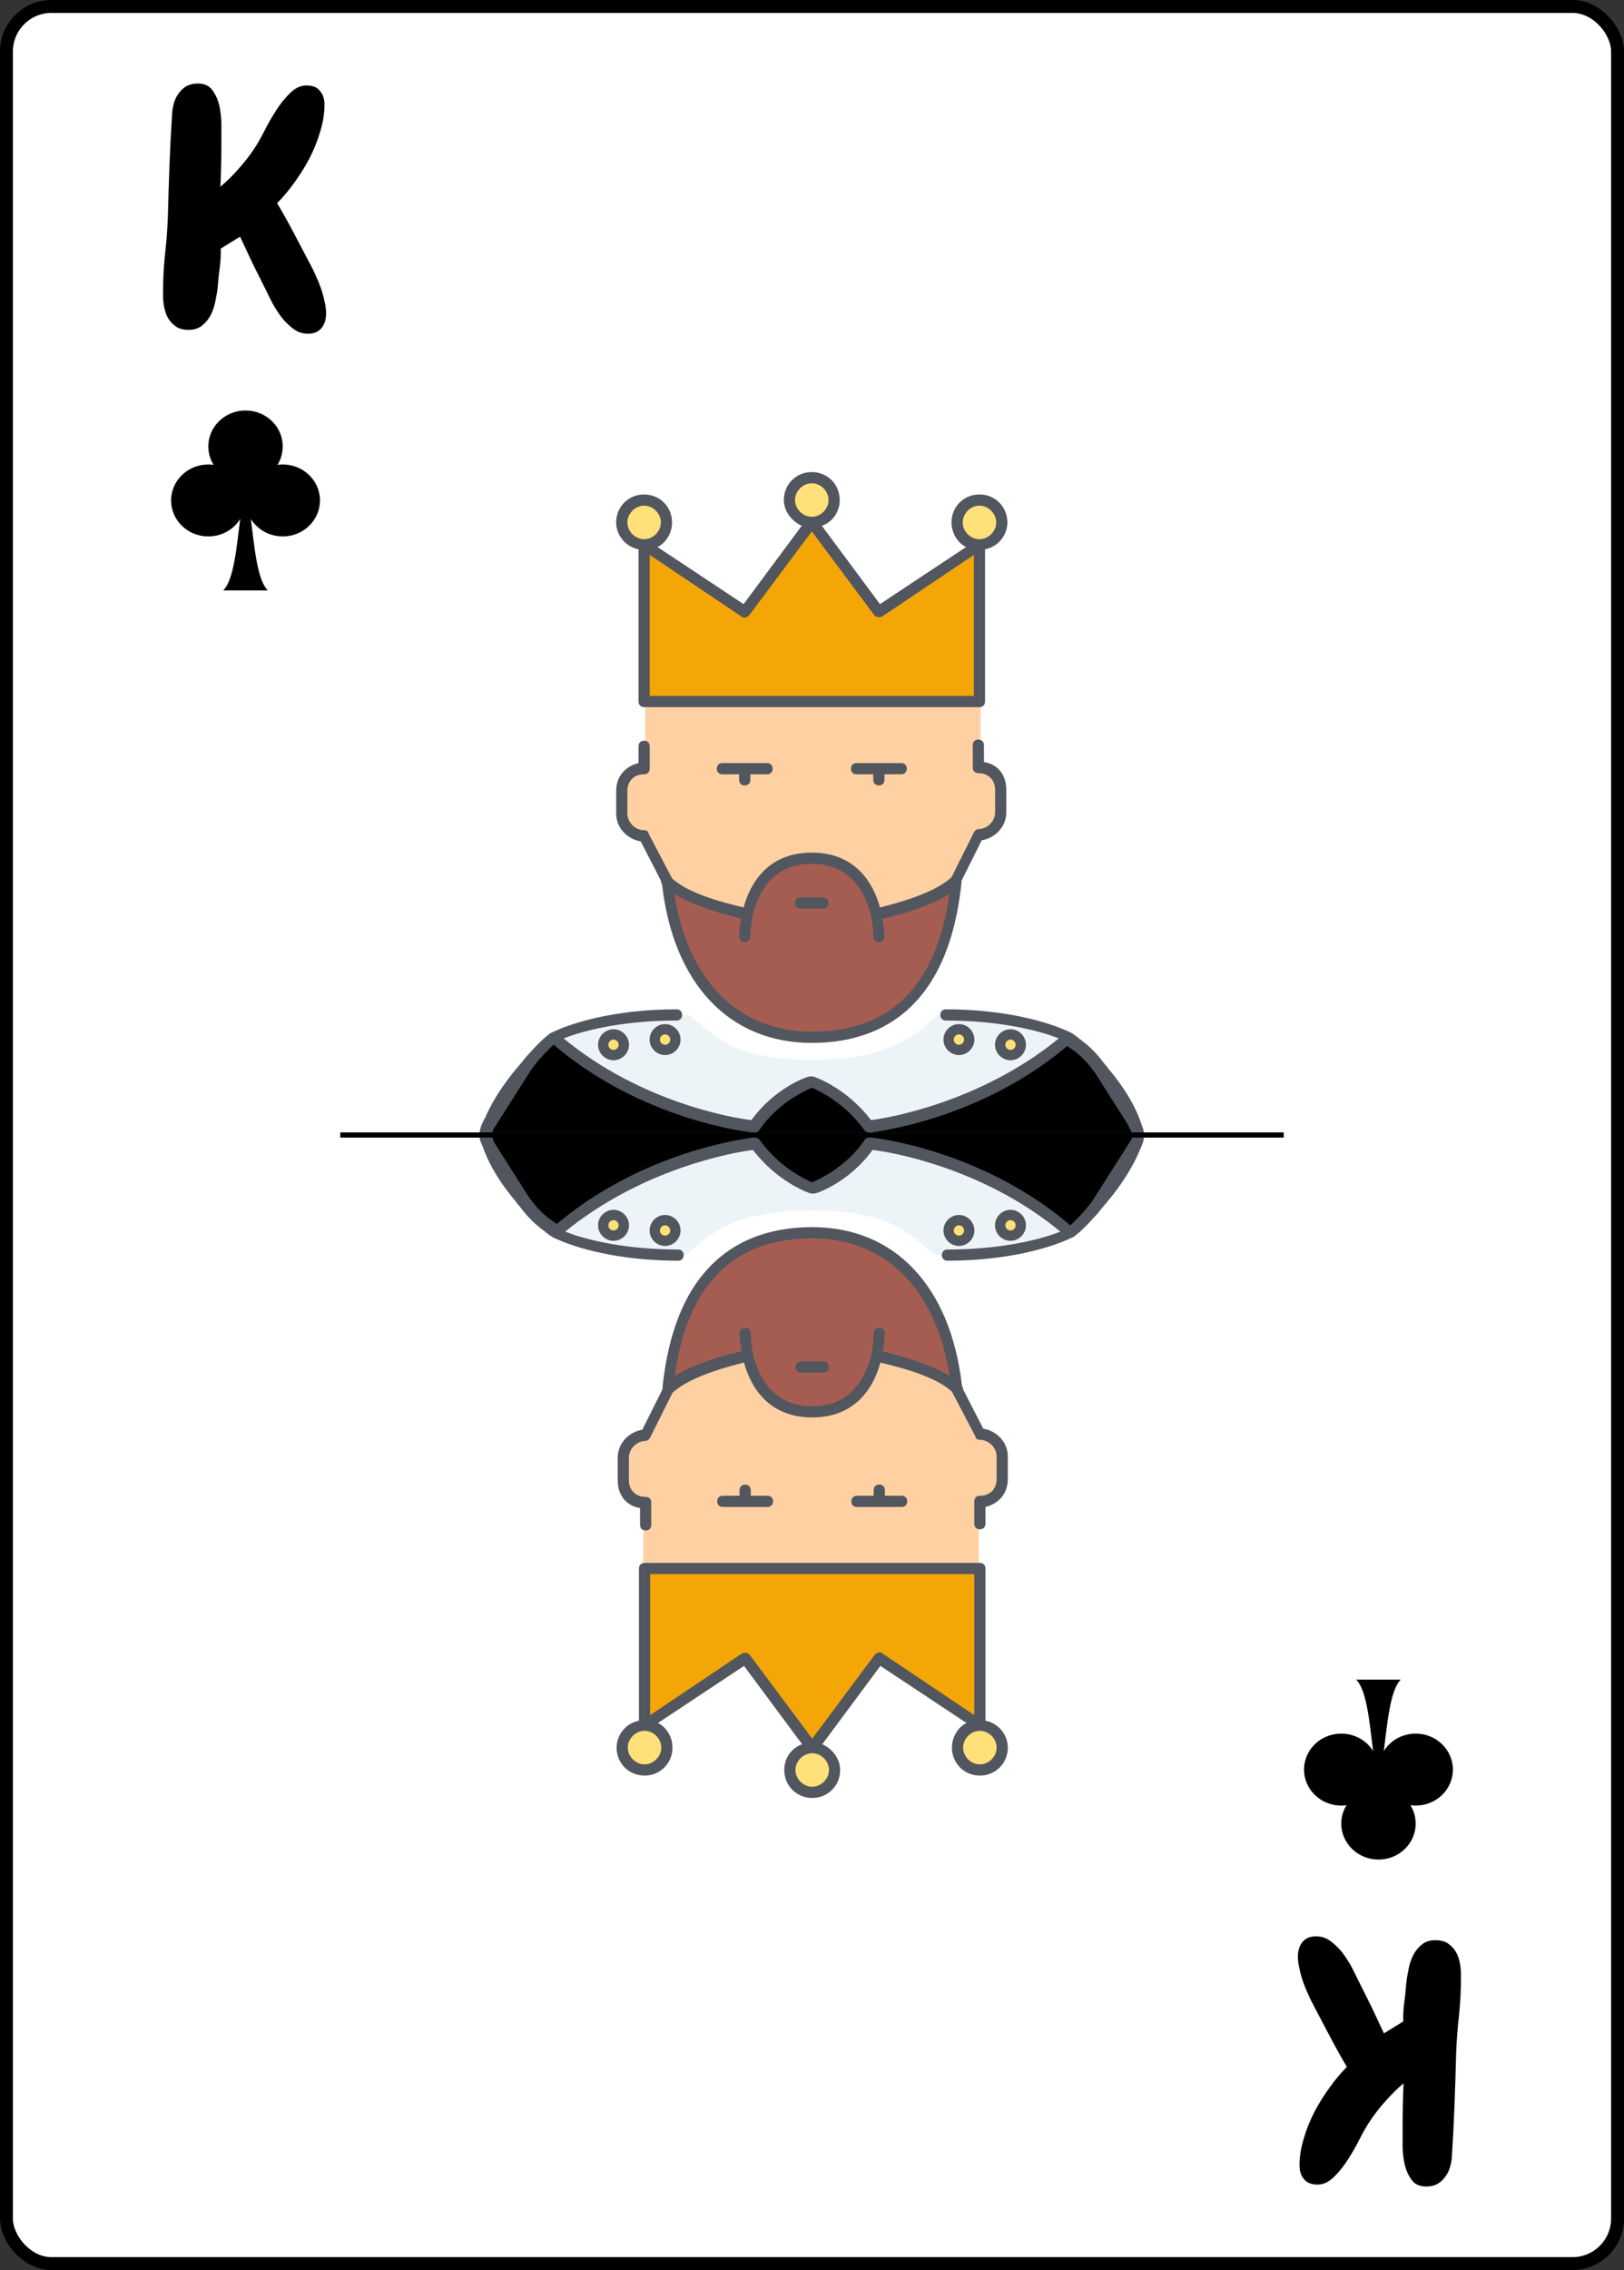 <svg width="630" height="880" viewBox="0 0 630 880" fill="none" xmlns="http://www.w3.org/2000/svg">
<rect x="0" y="0" width="630" height="880" fill="#333333" stroke="none"/>
<rect x="2.5" y="2.5" width="625" height="875" rx="17.5" fill="white" stroke="black" stroke-width="5"/>
<path d="M126.5 121.5C126.5 123.833 125.917 125.708 124.75 127.125C123.583 128.625 121.792 129.375 119.375 129.375C117.458 129.375 115.667 128.792 114 127.625C112.417 126.458 110.917 125.042 109.5 123.375C108.167 121.625 106.958 119.792 105.875 117.875C104.875 115.958 104.042 114.292 103.375 112.875C101.625 109.375 99.875 105.875 98.125 102.375C96.458 98.875 94.792 95.333 93.125 91.75L85.625 96.375C85.708 98.792 85.583 101.208 85.25 103.625C84.917 106.042 84.667 108.458 84.5 110.875C84.333 112.542 84.042 114.375 83.625 116.375C83.292 118.292 82.708 120.125 81.875 121.875C81.042 123.542 79.917 124.958 78.5 126.125C77.083 127.292 75.333 127.875 73.25 127.875C71.333 127.875 69.75 127.5 68.5 126.75C67.25 125.917 66.208 124.875 65.375 123.625C64.625 122.375 64.083 120.958 63.75 119.375C63.417 117.792 63.25 116.167 63.25 114.5V113.5C63.25 108.583 63.5 103.667 64 98.75C64.583 93.75 64.958 88.75 65.125 83.75C65.292 77.167 65.5 70.583 65.75 64C66 57.417 66.333 50.833 66.75 44.25C66.833 42.75 67.083 41.292 67.5 39.875C67.917 38.458 68.542 37.208 69.375 36.125C70.208 34.958 71.208 34.042 72.375 33.375C73.625 32.708 75.083 32.375 76.75 32.375C79.333 32.375 81.25 33.292 82.5 35.125C83.833 36.958 84.75 39.167 85.25 41.75C85.75 44.333 85.958 47 85.875 49.75C85.875 52.5 85.875 54.792 85.875 56.625C85.875 61.875 85.75 67.125 85.5 72.375C87.917 70.375 90.25 68.083 92.5 65.5C94.833 62.917 96.875 60.292 98.625 57.625C99.708 56.042 100.958 53.875 102.375 51.125C103.792 48.292 105.333 45.583 107 43C108.667 40.333 110.5 38.042 112.5 36.125C114.5 34.125 116.625 33.125 118.875 33.125C121.292 33.125 123.042 33.833 124.125 35.25C125.292 36.583 125.875 38.375 125.875 40.625C125.875 43.958 125.333 47.375 124.25 50.875C123.25 54.375 121.875 57.833 120.125 61.25C118.375 64.583 116.375 67.792 114.125 70.875C111.958 73.875 109.75 76.5 107.5 78.75C109.833 82.667 112.042 86.625 114.125 90.625C116.208 94.542 118.292 98.5 120.375 102.5C121.125 103.833 121.833 105.292 122.5 106.875C123.25 108.458 123.917 110.083 124.5 111.75C125.083 113.417 125.542 115.083 125.875 116.75C126.292 118.417 126.5 120 126.5 121.5Z" fill="black"/>
<path d="M95.247 159.125C87.273 159.125 80.809 165.371 80.809 173.075C80.818 175.597 81.53 178.067 82.863 180.208C82.183 180.109 81.496 180.058 80.809 180.054C72.837 180.054 66.375 186.298 66.375 194C66.375 201.704 72.835 207.95 80.809 207.952C82.736 207.957 84.646 207.585 86.431 206.859C88.987 205.813 91.191 204.059 92.783 201.803C92.927 201.596 93.053 201.376 93.186 201.162C91.784 212.194 90.704 224.897 86.587 228.875H103.909C99.792 224.897 98.712 212.194 97.31 201.162C97.445 201.376 97.569 201.596 97.713 201.803C99.306 204.059 101.509 205.813 104.065 206.859C105.85 207.585 107.76 207.957 109.688 207.952C117.661 207.952 124.126 201.706 124.126 194.002C124.126 186.296 117.659 180.052 109.688 180.052C109.001 180.052 108.315 180.111 107.638 180.21C108.968 178.068 109.677 175.599 109.685 173.077C109.688 165.371 103.223 159.125 95.247 159.127V159.125Z" fill="black"/>
<path d="M503.5 758.5C503.5 756.167 504.083 754.292 505.25 752.875C506.417 751.375 508.208 750.625 510.625 750.625C512.542 750.625 514.333 751.208 516 752.375C517.583 753.542 519.083 754.958 520.5 756.625C521.833 758.375 523.042 760.208 524.125 762.125C525.125 764.042 525.958 765.708 526.625 767.125C528.375 770.625 530.125 774.125 531.875 777.625C533.542 781.125 535.208 784.667 536.875 788.25L544.375 783.625C544.292 781.208 544.417 778.792 544.75 776.375C545.083 773.958 545.333 771.542 545.5 769.125C545.667 767.458 545.958 765.625 546.375 763.625C546.708 761.708 547.292 759.875 548.125 758.125C548.958 756.458 550.083 755.042 551.5 753.875C552.917 752.708 554.667 752.125 556.75 752.125C558.667 752.125 560.25 752.5 561.5 753.25C562.75 754.083 563.792 755.125 564.625 756.375C565.375 757.625 565.917 759.042 566.25 760.625C566.583 762.208 566.75 763.833 566.75 765.5V766.5C566.75 771.417 566.5 776.333 566 781.25C565.417 786.25 565.042 791.25 564.875 796.25C564.708 802.833 564.5 809.417 564.25 816C564 822.583 563.667 829.167 563.25 835.75C563.167 837.25 562.917 838.708 562.5 840.125C562.083 841.542 561.458 842.792 560.625 843.875C559.792 845.042 558.792 845.958 557.625 846.625C556.375 847.292 554.917 847.625 553.25 847.625C550.667 847.625 548.75 846.708 547.5 844.875C546.167 843.042 545.25 840.833 544.75 838.25C544.25 835.667 544.042 833 544.125 830.25C544.125 827.5 544.125 825.208 544.125 823.375C544.125 818.125 544.25 812.875 544.5 807.625C542.083 809.625 539.75 811.917 537.5 814.5C535.167 817.083 533.125 819.708 531.375 822.375C530.292 823.958 529.042 826.125 527.625 828.875C526.208 831.708 524.667 834.417 523 837C521.333 839.667 519.5 841.958 517.5 843.875C515.5 845.875 513.375 846.875 511.125 846.875C508.708 846.875 506.958 846.167 505.875 844.75C504.708 843.417 504.125 841.625 504.125 839.375C504.125 836.042 504.667 832.625 505.75 829.125C506.75 825.625 508.125 822.167 509.875 818.75C511.625 815.417 513.625 812.208 515.875 809.125C518.042 806.125 520.25 803.5 522.5 801.25C520.167 797.333 517.958 793.375 515.875 789.375C513.792 785.458 511.708 781.5 509.625 777.5C508.875 776.167 508.167 774.708 507.5 773.125C506.75 771.542 506.083 769.917 505.5 768.25C504.917 766.583 504.458 764.917 504.125 763.25C503.708 761.583 503.5 760 503.5 758.5Z" fill="black"/>
<path d="M534.753 720.875C542.727 720.875 549.191 714.629 549.191 706.925C549.182 704.403 548.47 701.933 547.137 699.792C547.817 699.891 548.504 699.942 549.191 699.946C557.163 699.946 563.625 693.702 563.625 686C563.625 678.296 557.165 672.05 549.191 672.048C547.264 672.043 545.354 672.415 543.569 673.141C541.013 674.187 538.809 675.941 537.217 678.197C537.073 678.404 536.947 678.624 536.814 678.838C538.216 667.806 539.296 655.103 543.413 651.125H526.091C530.208 655.103 531.288 667.806 532.69 678.838C532.555 678.624 532.431 678.404 532.287 678.197C530.694 675.941 528.491 674.187 525.935 673.141C524.15 672.415 522.24 672.043 520.312 672.048C512.339 672.048 505.874 678.294 505.874 685.998C505.874 693.704 512.341 699.948 520.312 699.948C520.999 699.948 521.685 699.889 522.362 699.79C521.032 701.932 520.323 704.401 520.315 706.923C520.312 714.629 526.777 720.875 534.753 720.873V720.875Z" fill="black"/>
<path d="M323.592 193.847C323.592 198.62 319.689 202.525 314.919 202.525C310.149 202.525 306.247 198.62 306.247 193.847C306.247 189.074 310.149 185.169 314.919 185.169C319.689 185.17 323.592 189.075 323.592 193.847ZM258.548 202.525C258.548 207.298 254.646 211.204 249.876 211.204C245.106 211.204 241.203 207.298 241.203 202.525C241.203 197.752 245.106 193.847 249.876 193.847C254.646 193.847 258.548 197.752 258.548 202.525ZM388.635 202.525C388.635 207.298 384.733 211.204 379.963 211.204C375.193 211.204 371.29 207.298 371.29 202.525C371.29 197.752 375.193 193.847 379.963 193.847C384.733 193.847 388.635 197.752 388.635 202.525Z" fill="#FFE079"/>
<path d="M388.636 306.661V315.339C388.636 320.112 384.733 324.017 379.963 324.017L371.29 341.373C362.618 350.051 340.069 354.39 340.069 354.39C337.901 345.278 331.831 332.695 315.353 332.695C298.875 332.695 292.371 345.278 290.636 354.39C290.636 354.39 268.522 350.051 259.415 341.807C259.415 341.807 259.415 341.807 259.415 341.373L250.309 324.017C245.539 324.017 241.637 320.112 241.637 315.339V306.661C241.637 301.454 245.106 297.983 250.309 297.983V271.949H380.396V297.983C385.166 297.983 388.636 301.454 388.636 306.661Z" fill="#FFD0A1"/>
<path d="M379.964 211.204V271.949H249.877V211.204L288.903 237.237L314.92 202.525L340.938 237.237L379.964 211.204Z" fill="#F5A607"/>
<path d="M337 439H293C302.059 424 315 419 315 419C315 419 327.941 424 337 439Z" fill="black"/>
<path d="M366.956 393.441C388.637 393.441 405.982 397.779 414.655 402.119C379.965 432.491 337.036 436.831 337.036 436.831C327.93 423.814 314.921 419.475 314.921 419.475C314.921 419.475 301.912 423.814 292.806 436.831C292.806 436.831 249.878 432.492 215.188 402.119C223.86 397.78 241.205 393.441 262.886 393.441H267.222C275.895 399.949 282.399 410.796 314.921 410.796C347.443 410.796 356.115 399.949 363.921 393.441H366.956Z" fill="#ECF4F7"/>
<path d="M441 439H337.158C337.158 439 380.172 434.375 414.931 402C421.448 408.012 425.793 413.562 425.793 413.562C425.793 413.562 437.09 426.05 441 439ZM292.841 439H189C192.91 426.05 204.207 413.563 204.207 413.563C204.207 413.563 208.552 408.013 215.069 402.001C249.827 434.375 292.841 439 292.841 439Z" fill="black"/>
<path d="M290.203 354.39C292.371 345.278 298.442 332.695 314.92 332.695C331.831 332.695 337.902 345.278 339.636 354.39C339.636 354.39 362.184 350.051 370.857 341.373C368.255 367.407 359.583 384.329 346.141 393.441C337.468 399.515 326.628 402.119 314.486 402.119C303.212 402.119 292.805 399.082 284.566 393.007C270.69 383.027 261.151 365.671 258.549 341.373C267.655 350.051 289.77 354.39 290.203 354.39Z" fill="#A55D52"/>
<circle r="4" transform="matrix(1 0 0 -1 392 405)" fill="#FFE079" stroke="#51565F" stroke-width="4"/>
<circle r="4" transform="matrix(1 0 0 -1 372 403)" fill="#FFE079" stroke="#51565F" stroke-width="4"/>
<circle r="4" transform="matrix(1 0 0 -1 238 405)" fill="#FFE079" stroke="#51565F" stroke-width="4"/>
<circle r="4" transform="matrix(1 0 0 -1 258 403)" fill="#FFE079" stroke="#51565F" stroke-width="4"/>
<path d="M189.168 439C188.735 439 188.735 439 188.301 439C187.433 438.566 187 437.265 187 436.397C191.336 423.813 202.177 412.098 202.61 411.664C203.478 410.796 204.779 410.796 205.646 411.664C206.513 412.532 206.947 413.4 206.079 414.702L190.903 438.566C190.469 438.566 190.035 439 189.168 439ZM440.67 439C439.802 439 439.369 438.566 438.935 438.132L423.758 414.268C423.325 413.4 423.325 412.098 424.192 411.231C425.059 410.363 426.36 410.797 427.227 411.231C427.66 411.664 438.935 423.38 442.837 435.963C443.271 436.831 442.837 438.133 441.537 438.566C441.103 439 441.103 439 440.67 439ZM337.034 439C336.166 439 335.733 438.566 335.299 438.132C327.927 427.718 317.954 422.945 314.919 421.644C312.317 422.945 301.91 427.284 294.538 438.132C294.105 439 293.237 439 292.37 439C290.636 439 248.14 434.227 213.45 403.854C213.017 403.421 212.583 402.553 212.583 402.119C212.583 401.251 213.016 400.817 213.884 400.383C222.556 396.045 239.901 391.272 262.449 391.272C263.75 391.272 264.618 392.14 264.618 393.441C264.618 394.743 263.75 395.611 262.449 395.611C242.936 395.611 227.326 399.082 218.653 402.553C248.573 427.285 284.13 433.36 291.502 434.227C300.608 421.644 313.183 417.305 314.05 417.305C314.484 417.305 314.918 417.305 315.351 417.305C315.785 417.305 328.36 421.644 337.899 434.227C344.837 433.359 380.395 427.285 410.748 402.553C402.076 399.082 386.465 395.611 366.952 395.611C365.651 395.611 364.784 394.743 364.784 393.441C364.784 392.14 365.651 391.272 366.952 391.272C389.5 391.272 406.846 396.045 415.518 400.383C415.951 400.817 416.819 401.251 416.819 402.119C416.819 402.986 416.819 403.421 415.951 403.854C381.263 434.227 338.768 439 337.034 439ZM314.919 404.288C282.83 404.288 261.15 381.291 256.813 342.675C256.38 342.241 256.38 341.807 256.38 341.373L248.574 326.186C243.371 325.318 239.035 320.98 239.035 315.339V306.661C239.035 301.02 242.504 297.115 247.707 295.814V289.305C247.707 288.003 248.575 287.136 249.876 287.136C251.177 287.136 252.044 288.003 252.044 289.305V297.983C252.044 299.285 251.177 300.153 249.876 300.153C245.973 300.153 243.371 302.756 243.371 306.661V315.34C243.371 318.811 246.407 321.848 249.876 321.848C250.743 321.848 251.61 322.282 251.61 323.15L260.716 340.505C267.654 347.014 283.264 350.485 288.468 351.787C291.07 342.241 298.007 330.526 314.919 330.526C331.83 330.526 338.768 342.241 341.37 351.787C346.573 350.485 362.184 346.58 369.121 340.072L377.794 322.716C378.227 321.848 379.095 321.414 379.528 321.414C382.997 321.414 386.033 318.377 386.033 314.906V306.228C386.033 302.323 383.431 299.719 379.528 299.719C378.227 299.719 377.36 298.851 377.36 297.55V288.871C377.36 287.57 378.227 286.702 379.528 286.702C380.829 286.702 381.697 287.57 381.697 288.871V295.38C386.9 296.248 390.369 300.153 390.369 306.227V314.905C390.369 320.546 386.033 324.885 380.83 325.753L373.024 341.373V341.807C367.821 393.441 338.768 404.288 314.919 404.288ZM261.583 346.58C266.787 379.99 286.3 399.949 314.919 399.949C345.706 399.949 363.484 381.725 368.254 346.58C360.016 351.787 347.007 355.258 342.237 356.125C343.104 360.03 343.104 363.068 343.104 363.068C343.104 364.369 342.237 365.237 340.936 365.237C339.635 365.237 338.768 364.369 338.768 363.068C338.768 362.634 338.768 359.162 337.9 355.257C337.9 355.257 337.9 355.257 337.9 354.824C335.732 346.58 330.529 334.864 314.918 334.864C299.308 334.864 294.104 346.58 291.936 354.824C291.936 354.824 291.936 354.824 291.936 355.257C291.069 359.596 291.069 363.068 291.069 363.068C291.069 364.369 290.201 365.237 288.9 365.237C287.599 365.237 286.732 364.369 286.732 363.068C286.732 363.068 286.732 360.03 287.599 356.125C282.397 354.824 270.256 351.787 261.583 346.58ZM319.255 352.22H310.583C309.282 352.22 308.414 351.352 308.414 350.051C308.414 348.749 309.282 347.881 310.583 347.881H319.255C320.556 347.881 321.424 348.749 321.424 350.051C321.424 351.352 320.556 352.22 319.255 352.22ZM340.936 304.491C339.635 304.491 338.768 303.623 338.768 302.322V300.152H332.264C330.963 300.152 330.095 299.284 330.095 297.982C330.095 296.681 330.963 295.813 332.264 295.813H349.609C350.91 295.813 351.777 296.681 351.777 297.982C351.777 299.284 350.91 300.152 349.609 300.152H343.104V302.322C343.104 303.624 342.237 304.491 340.936 304.491ZM288.901 304.491C287.6 304.491 286.733 303.623 286.733 302.322V300.152H280.229C278.928 300.152 278.06 299.284 278.06 297.982C278.06 296.681 278.928 295.813 280.229 295.813H297.574C298.875 295.813 299.742 296.681 299.742 297.982C299.742 299.284 298.875 300.152 297.574 300.152H291.07V302.322C291.07 303.624 290.202 304.491 288.901 304.491ZM379.962 274.119H249.875C248.574 274.119 247.707 273.251 247.707 271.949V212.939C242.937 212.071 239.035 207.732 239.035 202.525C239.035 196.451 243.805 191.678 249.875 191.678C255.946 191.678 260.716 196.451 260.716 202.525C260.716 206.43 258.547 210.336 255.079 212.071L288.468 234.2L311.016 203.827C307.114 202.092 304.078 198.187 304.078 193.847C304.078 187.773 308.848 183 314.919 183C320.99 183 325.759 187.773 325.759 193.847C325.759 198.62 322.724 202.525 318.821 203.827L341.37 234.2L374.759 212.071C371.29 210.336 369.122 206.43 369.122 202.525C369.122 196.451 373.892 191.678 379.962 191.678C386.033 191.678 390.803 196.451 390.803 202.525C390.803 207.732 386.9 212.071 382.13 212.939V271.949C382.131 273.251 381.263 274.119 379.962 274.119ZM252.044 269.78H377.794V215.109L342.238 238.973C341.37 239.407 340.069 239.407 339.202 238.539L314.919 205.997L290.636 238.539C289.769 239.407 288.468 239.841 287.601 238.973L252.044 215.109V269.78ZM249.875 196.017C246.406 196.017 243.371 199.054 243.371 202.525C243.371 205.997 246.406 209.034 249.875 209.034C253.344 209.034 256.38 205.997 256.38 202.525C256.38 199.054 253.344 196.017 249.875 196.017ZM379.962 209.034C383.431 209.034 386.467 205.997 386.467 202.525C386.467 199.054 383.431 196.017 379.962 196.017C376.493 196.017 373.458 199.054 373.458 202.525C373.458 205.997 376.494 209.034 379.962 209.034ZM314.919 187.339C311.45 187.339 308.414 190.376 308.414 193.847C308.414 197.319 311.45 200.356 314.919 200.356C318.388 200.356 321.423 197.319 321.423 193.847C321.423 190.376 318.388 187.339 314.919 187.339Z" fill="#51565F"/>
<path d="M204 414C207.862 409.007 210.267 406.377 215 402" stroke="#51565F" stroke-width="4"/>
<path d="M203 414.5C203 414.5 204.786 411.679 207.294 409.182C209.861 406.27 212.904 403.308 215 402" stroke="#51565F" stroke-width="4"/>
<path d="M426.5 414C422.459 408.37 418.363 405.123 413 402" stroke="#51565F" stroke-width="5"/>
<path d="M428 415C428.062 415.013 426.771 413.549 425.364 412C419.895 406.071 413.342 400.476 415.196 403M415.196 403C415.358 402.467 414.503 401.975 413 401.5L415.196 403Z" stroke="#51565F" stroke-width="4"/>
<path d="M306.408 686.153C306.408 681.38 310.311 677.475 315.081 677.475C319.851 677.475 323.753 681.38 323.753 686.153C323.753 690.926 319.851 694.831 315.081 694.831C310.311 694.831 306.408 690.925 306.408 686.153ZM371.452 677.475C371.452 672.702 375.354 668.797 380.124 668.797C384.894 668.797 388.797 672.702 388.797 677.475C388.797 682.248 384.894 686.153 380.124 686.153C375.354 686.153 371.452 682.248 371.452 677.475ZM241.365 677.475C241.365 672.702 245.267 668.797 250.037 668.797C254.807 668.797 258.71 672.702 258.71 677.475C258.71 682.248 254.807 686.153 250.037 686.153C245.267 686.153 241.365 682.248 241.365 677.475Z" fill="#FFE079"/>
<path d="M241.364 573.339V564.661C241.364 559.888 245.267 555.983 250.037 555.983L258.71 538.627C267.382 529.949 289.931 525.61 289.931 525.61C292.099 534.722 298.169 547.305 314.647 547.305C331.125 547.305 337.629 534.722 339.364 525.61C339.364 525.61 361.478 529.949 370.585 538.194C370.585 538.194 370.585 538.194 370.585 538.627L379.691 555.983C384.461 555.983 388.363 559.888 388.363 564.661V573.339C388.363 578.546 384.894 582.017 379.691 582.017V608.051H249.604V582.017C244.834 582.017 241.364 578.546 241.364 573.339Z" fill="#FFD0A1"/>
<path d="M250.036 668.796V608.051H380.123V668.796L341.097 642.763L315.08 677.475L289.062 642.763L250.036 668.796Z" fill="#F5A607"/>
<path d="M293 441H337C327.941 456 315 461 315 461C315 461 302.059 456 293 441Z" fill="black"/>
<path d="M263.044 486.56C241.363 486.56 224.018 482.221 215.345 477.881C250.035 447.509 292.964 443.169 292.964 443.169C302.07 456.186 315.079 460.525 315.079 460.525C315.079 460.525 328.088 456.186 337.194 443.169C337.194 443.169 380.122 447.508 414.812 477.881C406.14 482.22 388.795 486.56 367.114 486.56H362.778C354.105 480.051 347.601 469.204 315.079 469.204C282.557 469.204 273.885 480.051 266.079 486.56H263.044Z" fill="#ECF4F7"/>
<path d="M189 441H292.842C292.842 441 249.828 445.625 215.069 478C208.552 471.988 204.207 466.438 204.207 466.438C204.207 466.438 192.91 453.95 189 441ZM337.159 441H441C437.09 453.95 425.793 466.437 425.793 466.437C425.793 466.437 421.448 471.987 414.931 478C380.173 445.625 337.159 441 337.159 441Z" fill="black"/>
<path d="M339.797 525.61C337.629 534.722 331.558 547.305 315.08 547.305C298.169 547.305 292.098 534.722 290.364 525.61C290.364 525.61 267.816 529.949 259.143 538.627C261.745 512.593 270.417 495.671 283.859 486.56C292.532 480.485 303.372 477.881 315.514 477.881C326.788 477.881 337.195 480.919 345.434 486.993C359.31 496.973 368.849 514.329 371.451 538.627C362.345 529.95 340.23 525.61 339.797 525.61Z" fill="#A55D52"/>
<circle r="4" transform="matrix(-1 0 0 1 238 475)" fill="#FFE079" stroke="#51565F" stroke-width="4"/>
<circle r="4" transform="matrix(-1 0 0 1 258 477)" fill="#FFE079" stroke="#51565F" stroke-width="4"/>
<circle r="4" transform="matrix(-1 0 0 1 392 475)" fill="#FFE079" stroke="#51565F" stroke-width="4"/>
<circle r="4" transform="matrix(-1 0 0 1 372 477)" fill="#FFE079" stroke="#51565F" stroke-width="4"/>
<path d="M440.832 441C441.265 441 441.265 441 441.699 441C442.567 441.434 443 442.735 443 443.603C438.664 456.187 427.823 467.902 427.39 468.336C426.522 469.204 425.221 469.204 424.354 468.336C423.487 467.468 423.053 466.6 423.921 465.298L439.097 441.434C439.531 441.434 439.965 441 440.832 441ZM189.33 441C190.198 441 190.631 441.434 191.065 441.868L206.242 465.732C206.675 466.6 206.675 467.902 205.808 468.769C204.941 469.637 203.64 469.203 202.773 468.769C202.34 468.336 191.065 456.62 187.163 444.037C186.729 443.169 187.163 441.867 188.463 441.434C188.897 441 188.897 441 189.33 441ZM292.966 441C293.834 441 294.267 441.434 294.701 441.868C302.073 452.282 312.046 457.055 315.081 458.356C317.683 457.055 328.09 452.716 335.462 441.868C335.895 441 336.763 441 337.63 441C339.364 441 381.86 445.773 416.55 476.146C416.983 476.579 417.417 477.447 417.417 477.881C417.417 478.749 416.984 479.183 416.116 479.617C407.444 483.955 390.099 488.728 367.551 488.728C366.25 488.728 365.382 487.86 365.382 486.559C365.382 485.257 366.25 484.389 367.551 484.389C387.064 484.389 402.674 480.918 411.347 477.447C381.427 452.715 345.87 446.64 338.498 445.773C329.392 458.356 316.817 462.695 315.95 462.695C315.516 462.695 315.082 462.695 314.649 462.695C314.215 462.695 301.64 458.356 292.101 445.773C285.163 446.641 249.605 452.715 219.252 477.447C227.924 480.918 243.535 484.389 263.048 484.389C264.349 484.389 265.216 485.257 265.216 486.559C265.216 487.86 264.349 488.728 263.048 488.728C240.5 488.728 223.154 483.955 214.482 479.617C214.049 479.183 213.181 478.749 213.181 477.881C213.181 477.014 213.181 476.579 214.049 476.146C248.737 445.773 291.232 441 292.966 441ZM315.081 475.712C347.17 475.712 368.85 498.709 373.187 537.325C373.62 537.759 373.62 538.193 373.62 538.627L381.426 553.814C386.629 554.682 390.965 559.02 390.965 564.661V573.339C390.965 578.98 387.496 582.885 382.293 584.186V590.695C382.293 591.997 381.425 592.864 380.124 592.864C378.823 592.864 377.956 591.997 377.956 590.695V582.017C377.956 580.715 378.823 579.847 380.124 579.847C384.027 579.847 386.629 577.244 386.629 573.339V564.66C386.629 561.189 383.593 558.152 380.124 558.152C379.257 558.152 378.39 557.718 378.39 556.85L369.284 539.495C362.346 532.986 346.736 529.515 341.532 528.213C338.93 537.759 331.993 549.474 315.081 549.474C298.17 549.474 291.232 537.759 288.63 528.213C283.427 529.515 267.816 533.42 260.879 539.928L252.206 557.284C251.773 558.152 250.905 558.586 250.472 558.586C247.003 558.586 243.967 561.623 243.967 565.094V573.772C243.967 577.677 246.569 580.281 250.472 580.281C251.773 580.281 252.64 581.149 252.64 582.45V591.129C252.64 592.43 251.773 593.298 250.472 593.298C249.171 593.298 248.303 592.43 248.303 591.129V584.62C243.1 583.752 239.631 579.847 239.631 573.773V565.095C239.631 559.454 243.967 555.115 249.17 554.247L256.976 538.627V538.193C262.179 486.559 291.232 475.712 315.081 475.712ZM368.417 533.42C363.213 500.01 343.7 480.051 315.081 480.051C284.294 480.051 266.516 498.275 261.746 533.42C269.984 528.213 282.993 524.742 287.763 523.875C286.896 519.97 286.896 516.932 286.896 516.932C286.896 515.631 287.763 514.763 289.064 514.763C290.365 514.763 291.232 515.631 291.232 516.932C291.232 517.366 291.232 520.838 292.1 524.743C292.1 524.743 292.1 524.743 292.1 525.176C294.268 533.42 299.471 545.136 315.082 545.136C330.692 545.136 335.896 533.42 338.064 525.176C338.064 525.176 338.064 525.176 338.064 524.743C338.931 520.404 338.931 516.932 338.931 516.932C338.931 515.631 339.799 514.763 341.1 514.763C342.401 514.763 343.268 515.631 343.268 516.932C343.268 516.932 343.268 519.97 342.401 523.875C347.603 525.176 359.744 528.213 368.417 533.42ZM310.745 527.78H319.417C320.718 527.78 321.586 528.648 321.586 529.949C321.586 531.251 320.718 532.119 319.417 532.119H310.745C309.444 532.119 308.576 531.251 308.576 529.949C308.576 528.648 309.444 527.78 310.745 527.78ZM289.064 575.509C290.365 575.509 291.232 576.377 291.232 577.678V579.848H297.736C299.037 579.848 299.905 580.716 299.905 582.018C299.905 583.319 299.037 584.187 297.736 584.187H280.391C279.09 584.187 278.223 583.319 278.223 582.018C278.223 580.716 279.09 579.848 280.391 579.848H286.896V577.678C286.896 576.376 287.763 575.509 289.064 575.509ZM341.099 575.509C342.4 575.509 343.267 576.377 343.267 577.678V579.848H349.771C351.072 579.848 351.94 580.716 351.94 582.018C351.94 583.319 351.072 584.187 349.771 584.187H332.426C331.125 584.187 330.258 583.319 330.258 582.018C330.258 580.716 331.125 579.848 332.426 579.848H338.93V577.678C338.93 576.376 339.798 575.509 341.099 575.509ZM250.038 605.881H380.125C381.426 605.881 382.293 606.749 382.293 608.051V667.061C387.063 667.929 390.965 672.268 390.965 677.475C390.965 683.549 386.195 688.322 380.125 688.322C374.054 688.322 369.284 683.549 369.284 677.475C369.284 673.57 371.453 669.664 374.921 667.929L341.532 645.8L318.984 676.173C322.886 677.908 325.922 681.813 325.922 686.153C325.922 692.227 321.152 697 315.081 697C309.01 697 304.241 692.227 304.241 686.153C304.241 681.38 307.276 677.475 311.179 676.173L288.63 645.8L255.241 667.929C258.71 669.664 260.878 673.57 260.878 677.475C260.878 683.549 256.108 688.322 250.038 688.322C243.967 688.322 239.197 683.549 239.197 677.475C239.197 672.268 243.1 667.929 247.87 667.061V608.051C247.869 606.749 248.737 605.881 250.038 605.881ZM377.956 610.22H252.206V664.891L287.762 641.027C288.63 640.593 289.931 640.593 290.798 641.461L315.081 674.003L339.364 641.461C340.231 640.593 341.532 640.159 342.399 641.027L377.956 664.891V610.22ZM380.125 683.983C383.594 683.983 386.629 680.946 386.629 677.475C386.629 674.003 383.594 670.966 380.125 670.966C376.656 670.966 373.62 674.003 373.62 677.475C373.62 680.946 376.656 683.983 380.125 683.983ZM250.038 670.966C246.569 670.966 243.533 674.003 243.533 677.475C243.533 680.946 246.569 683.983 250.038 683.983C253.507 683.983 256.542 680.946 256.542 677.475C256.542 674.003 253.506 670.966 250.038 670.966ZM315.081 692.661C318.55 692.661 321.586 689.624 321.586 686.153C321.586 682.681 318.55 679.644 315.081 679.644C311.612 679.644 308.577 682.681 308.577 686.153C308.577 689.624 311.612 692.661 315.081 692.661Z" fill="#51565F"/>
<path d="M426 466C422.138 470.993 419.733 473.623 415 478" stroke="#51565F" stroke-width="4"/>
<path d="M427 465.5C427 465.5 425.214 468.321 422.706 470.818C420.139 473.73 417.096 476.692 415 478" stroke="#51565F" stroke-width="4"/>
<path d="M203.5 466C207.541 471.63 211.637 474.877 217 478" stroke="#51565F" stroke-width="5"/>
<path d="M202 465C201.938 464.987 203.229 466.451 204.636 468C210.105 473.929 216.658 479.524 214.804 477M214.804 477C214.642 477.533 215.497 478.025 217 478.5L214.804 477Z" stroke="#51565F" stroke-width="4"/>
<path d="M440 435C441.21 437.577 443.424 439.605 440 445.5" stroke="#51565F" stroke-width="4"/>
<path d="M438.5 433.5C441.659 439.783 442.214 439.119 439.5 446" stroke="#51565F" stroke-width="4"/>
<path d="M189.828 445C188.618 442.423 186.404 440.395 189.828 434.5" stroke="#51565F" stroke-width="4"/>
<path d="M191 447C188.695 440.466 188.29 441.157 190.27 434" stroke="#51565F" stroke-width="4"/>
<line x1="132" y1="440" x2="498" y2="440" stroke="black" stroke-width="2"/>
</svg>
